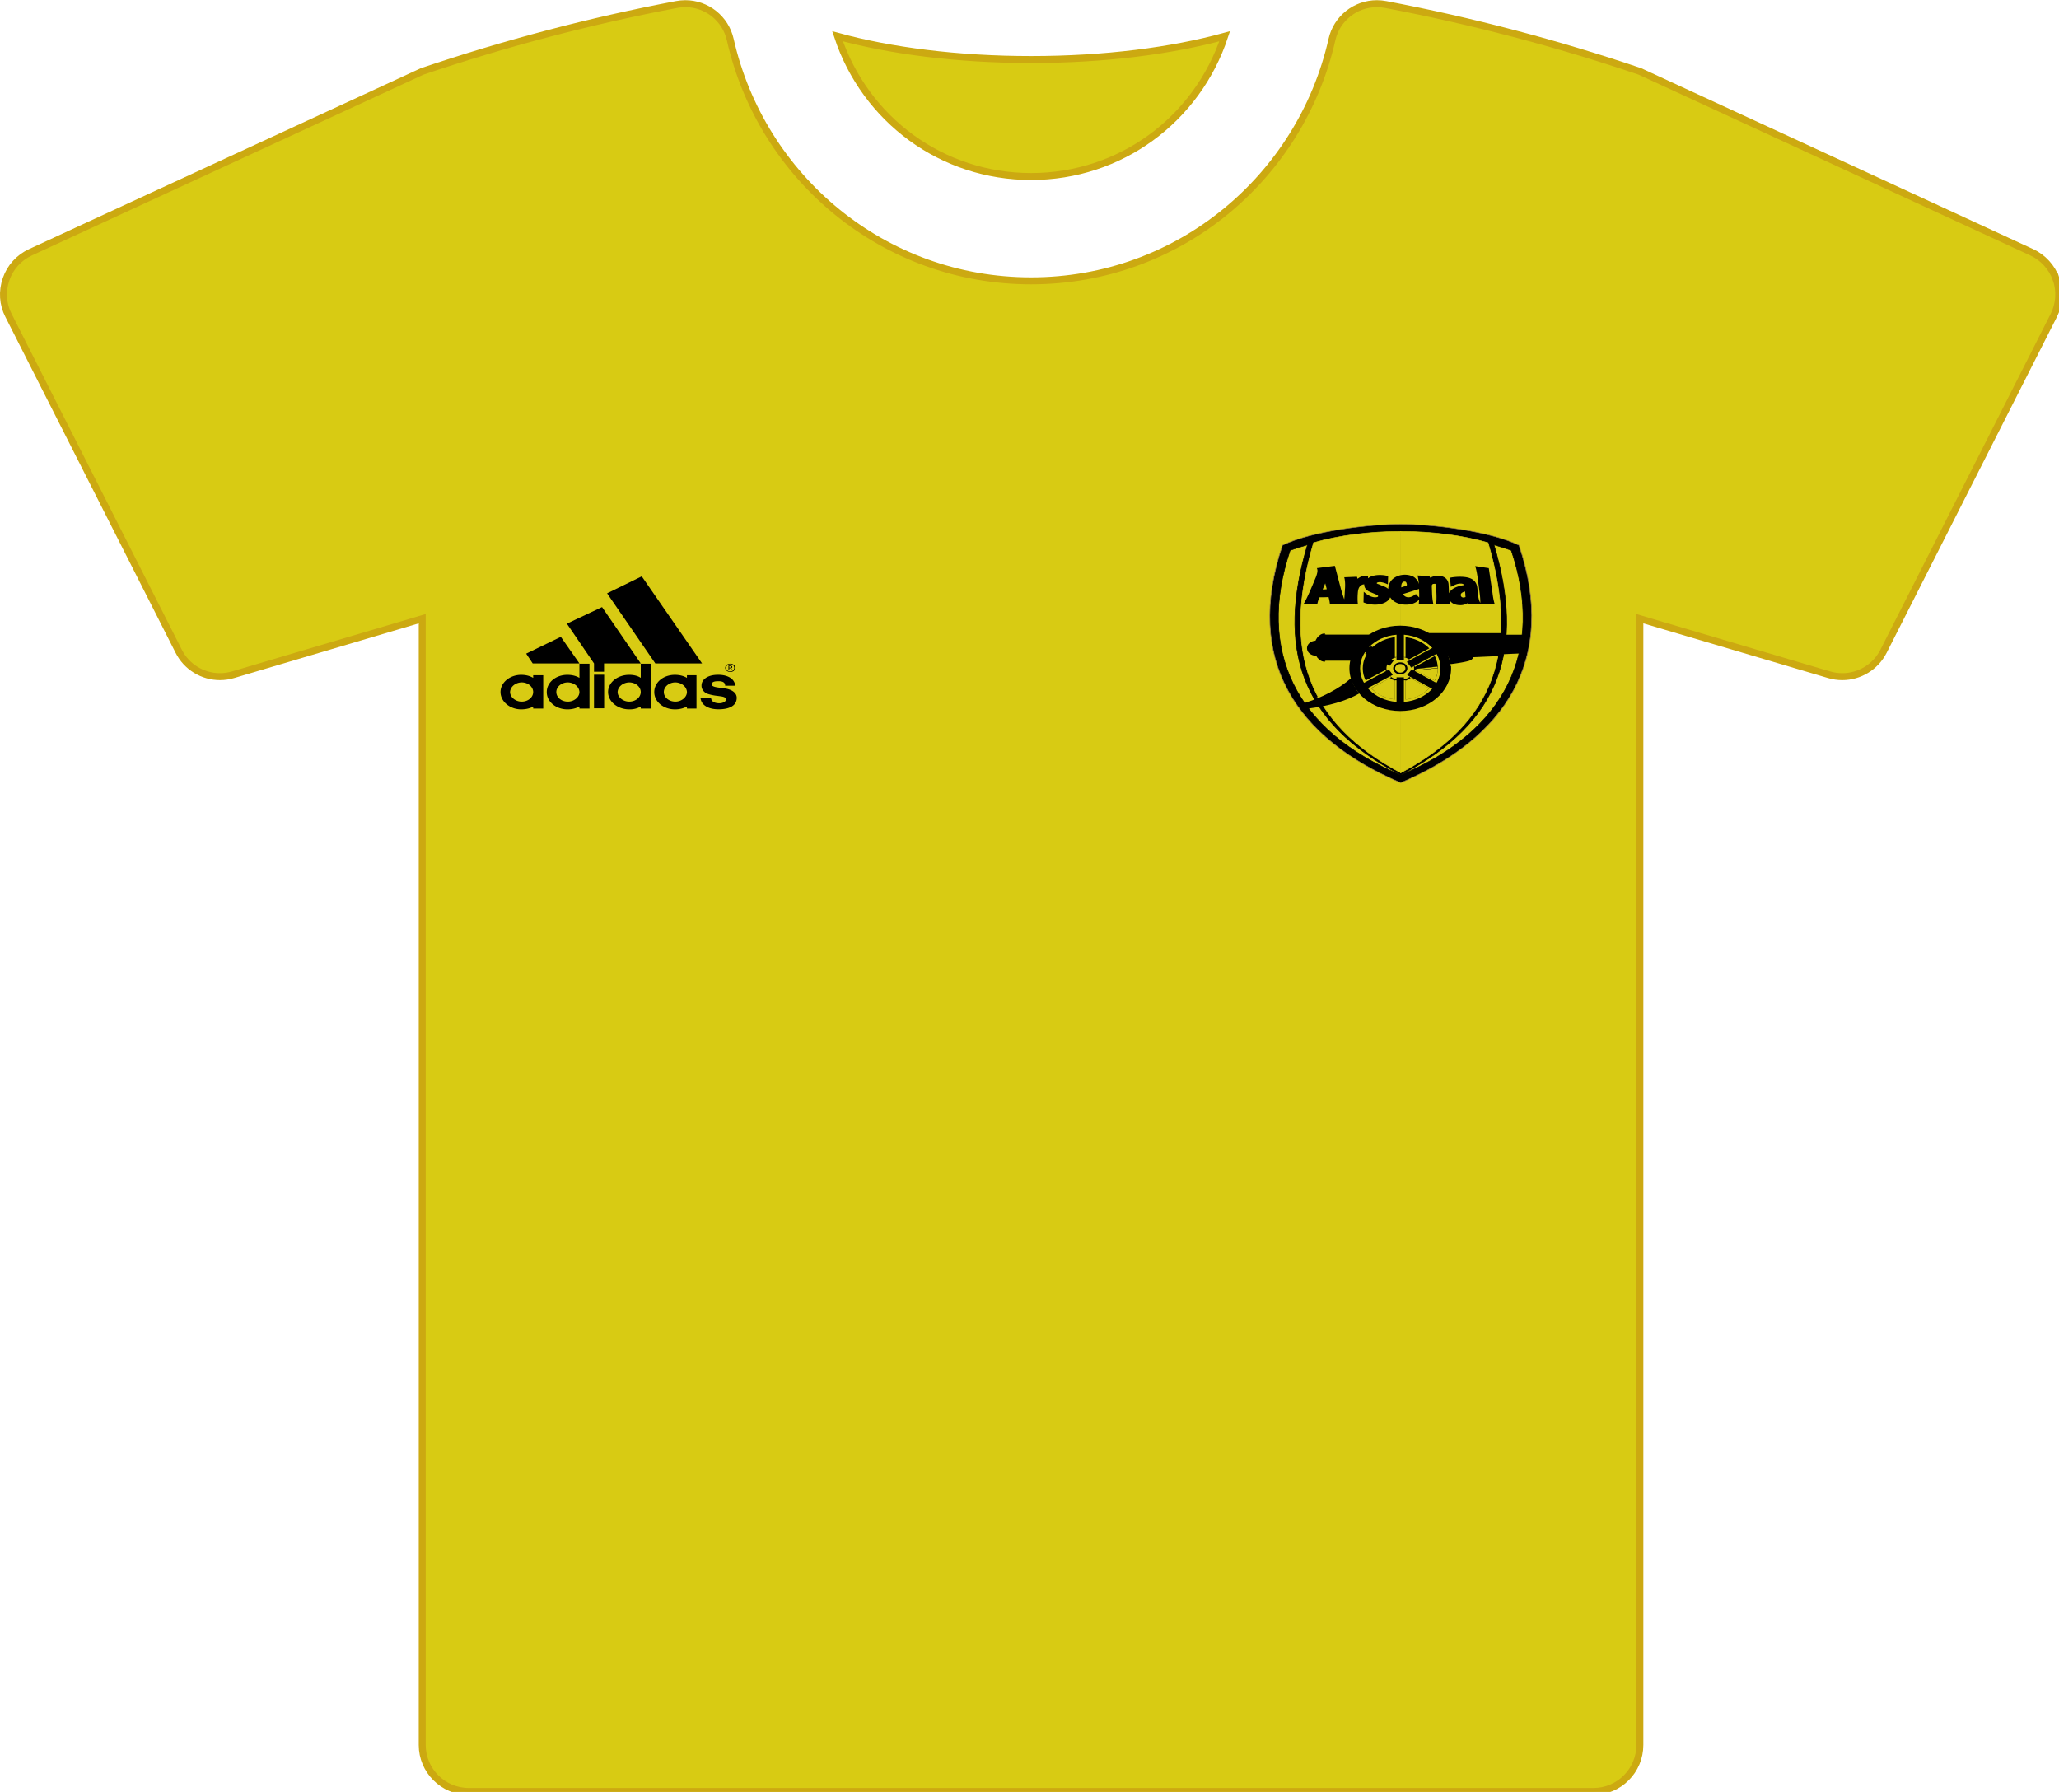 <?xml version="1.0" encoding="UTF-8" standalone="no"?>
<!-- Created with Inkscape (http://www.inkscape.org/) -->

<svg
   width="78.456mm"
   height="68.286mm"
   viewBox="0 0 78.456 68.286"
   version="1.1"
   id="svg5"
   xml:space="preserve"
   xmlns="http://www.w3.org/2000/svg"
   xmlns:svg="http://www.w3.org/2000/svg"><defs
     id="defs2"><linearGradient
       id="linearGradient27146"><stop
         style="stop-color:#228b22;stop-opacity:1;"
         offset="0"
         id="stop27144" /></linearGradient><linearGradient
       id="linearGradient24698"><stop
         style="stop-color:#000000;stop-opacity:1;"
         offset="0"
         id="stop24696" /></linearGradient><linearGradient
       id="linearGradient24690"><stop
         style="stop-color:#000000;stop-opacity:1;"
         offset="0"
         id="stop24688" /></linearGradient><linearGradient
       id="linearGradient24684"><stop
         style="stop-color:#191970;stop-opacity:1;"
         offset="0"
         id="stop24682" /></linearGradient><linearGradient
       id="linearGradient21415"><stop
         style="stop-color:#000000;stop-opacity:1;"
         offset="0"
         id="stop21413" /></linearGradient></defs><g
     id="layer1"
     style="display:inline"
     transform="translate(-732.865,-667.057)"><g
       id="g18517-92"
       transform="matrix(0.265,0,0,0.265,732.997,662.104)"
       style="display:inline;opacity:1;mix-blend-mode:lighten;fill:#d8cb13;fill-opacity:1;fill-rule:evenodd;stroke:#cca911;stroke-opacity:1;image-rendering:pixelated"><g
         id="g18485-1"
         style="fill:#d8cb13;fill-opacity:1;fill-rule:evenodd;stroke:#cca911;stroke-opacity:1">
	<path
   d="m 147.763,44.074 c 12.801,0 23.858,-8.162 27.83,-20.169 -7.578,2.086 -17.237,3.345 -27.83,3.345 -10.592,0 -20.251,-1.259 -27.828,-3.345 3.97,12.006 15.026,20.169 27.828,20.169 z"
   id="path18481-9"
   style="fill:#d8cb13;fill-opacity:1;fill-rule:evenodd;stroke:#cca911;stroke-opacity:1" />
	<path
   d="m 295.158,58.839 c -0.608,-1.706 -1.873,-3.109 -3.521,-3.873 l -56.343,-26.01 c -11.985,-4.06 -24.195,-7.267 -36.524,-9.611 -0.434,-0.085 -0.866,-0.126 -1.292,-0.126 -3.052,0 -5.785,2.107 -6.465,5.197 -4.502,19.82 -22.047,34.659 -43.251,34.659 -21.203,0 -38.749,-14.838 -43.25,-34.659 -0.688,-3.09 -3.416,-5.197 -6.466,-5.197 -0.426,0 -0.858,0.041 -1.292,0.126 -12.328,2.344 -24.538,5.551 -36.542,9.611 L 3.889,54.965 c -1.658,0.764 -2.932,2.167 -3.511,3.873 -0.599,1.726 -0.491,3.589 0.353,5.217 l 24.46,48.272 c 1.145,2.291 3.474,3.666 5.938,3.666 0.636,0 1.281,-0.092 1.917,-0.283 l 27.167,-8.052 v 161.97 c 0,3.678 3.001,6.678 6.689,6.678 h 161.723 c 3.678,0 6.67,-3.001 6.67,-6.678 V 107.66 l 27.186,8.052 c 0.636,0.191 1.28,0.283 1.915,0.283 2.459,0 4.779,-1.375 5.94,-3.666 l 24.469,-48.272 c 0.824,-1.629 0.942,-3.492 0.353,-5.218 z"
   id="path18483-0"
   style="fill:#d8cb13;fill-opacity:1;fill-rule:evenodd;stroke:#cca911;stroke-opacity:1" />
</g><g
         id="g18487-89"
         style="fill:#d8cb13;fill-opacity:1;fill-rule:evenodd;stroke:#cca911;stroke-opacity:1">
</g><g
         id="g18489-2"
         style="fill:#d8cb13;fill-opacity:1;fill-rule:evenodd;stroke:#cca911;stroke-opacity:1">
</g><g
         id="g18491-75"
         style="fill:#d8cb13;fill-opacity:1;fill-rule:evenodd;stroke:#cca911;stroke-opacity:1">
</g><g
         id="g18493-04"
         style="fill:#d8cb13;fill-opacity:1;fill-rule:evenodd;stroke:#cca911;stroke-opacity:1">
</g><g
         id="g18495-7"
         style="fill:#d8cb13;fill-opacity:1;fill-rule:evenodd;stroke:#cca911;stroke-opacity:1">
</g><g
         id="g18497-396"
         style="fill:#d8cb13;fill-opacity:1;fill-rule:evenodd;stroke:#cca911;stroke-opacity:1">
</g><g
         id="g18499-57"
         style="fill:#d8cb13;fill-opacity:1;fill-rule:evenodd;stroke:#cca911;stroke-opacity:1">
</g><g
         id="g18501-6"
         style="fill:#d8cb13;fill-opacity:1;fill-rule:evenodd;stroke:#cca911;stroke-opacity:1">
</g><g
         id="g18503-9"
         style="fill:#d8cb13;fill-opacity:1;fill-rule:evenodd;stroke:#cca911;stroke-opacity:1">
</g><g
         id="g18505-57"
         style="fill:#d8cb13;fill-opacity:1;fill-rule:evenodd;stroke:#cca911;stroke-opacity:1">
</g><g
         id="g18507-3"
         style="fill:#d8cb13;fill-opacity:1;fill-rule:evenodd;stroke:#cca911;stroke-opacity:1">
</g><g
         id="g18509-70"
         style="fill:#d8cb13;fill-opacity:1;fill-rule:evenodd;stroke:#cca911;stroke-opacity:1">
</g><g
         id="g18511-90"
         style="fill:#d8cb13;fill-opacity:1;fill-rule:evenodd;stroke:#cca911;stroke-opacity:1">
</g><g
         id="g18513-2"
         style="fill:#d8cb13;fill-opacity:1;fill-rule:evenodd;stroke:#cca911;stroke-opacity:1">
</g><g
         id="g18515-4"
         style="fill:#d8cb13;fill-opacity:1;fill-rule:evenodd;stroke:#cca911;stroke-opacity:1">
</g></g><g
       id="g15633"
       transform="matrix(0.262,0,0,0.262,732.996,662.144)"
       style="display:inline;opacity:1;mix-blend-mode:lighten;fill:none;fill-opacity:1;fill-rule:evenodd;image-rendering:pixelated"><g
         id="g15601"
         style="fill:none;fill-opacity:1;fill-rule:evenodd">
	<path
   d="m 147.763,44.074 c 12.801,0 23.858,-8.162 27.83,-20.169 -7.578,2.086 -17.237,3.345 -27.83,3.345 -10.592,0 -20.251,-1.259 -27.828,-3.345 3.97,12.006 15.026,20.169 27.828,20.169 z"
   id="path15597"
   style="fill:none;fill-opacity:1;fill-rule:evenodd" />
	<path
   d="m 295.158,58.839 c -0.608,-1.706 -1.873,-3.109 -3.521,-3.873 l -56.343,-26.01 c -11.985,-4.06 -24.195,-7.267 -36.524,-9.611 -0.434,-0.085 -0.866,-0.126 -1.292,-0.126 -3.052,0 -5.785,2.107 -6.465,5.197 -4.502,19.82 -22.047,34.659 -43.251,34.659 -21.203,0 -38.749,-14.838 -43.25,-34.659 -0.688,-3.09 -3.416,-5.197 -6.466,-5.197 -0.426,0 -0.858,0.041 -1.292,0.126 -12.328,2.344 -24.538,5.551 -36.542,9.611 L 3.889,54.965 c -1.658,0.764 -2.932,2.167 -3.511,3.873 -0.599,1.726 -0.491,3.589 0.353,5.217 l 24.46,48.272 c 1.145,2.291 3.474,3.666 5.938,3.666 0.636,0 1.281,-0.092 1.917,-0.283 l 27.167,-8.052 v 161.97 c 0,3.678 3.001,6.678 6.689,6.678 h 161.723 c 3.678,0 6.67,-3.001 6.67,-6.678 V 107.66 l 27.186,8.052 c 0.636,0.191 1.28,0.283 1.915,0.283 2.459,0 4.779,-1.375 5.94,-3.666 l 24.469,-48.272 c 0.824,-1.629 0.942,-3.492 0.353,-5.218 z"
   id="path15599"
   style="fill:none;fill-opacity:1;fill-rule:evenodd" />
</g><g
         id="g15603"
         style="fill:none;fill-opacity:1;fill-rule:evenodd">
</g><g
         id="g15605"
         style="fill:none;fill-opacity:1;fill-rule:evenodd">
</g><g
         id="g15607"
         style="fill:none;fill-opacity:1;fill-rule:evenodd">
</g><g
         id="g15609"
         style="fill:none;fill-opacity:1;fill-rule:evenodd">
</g><g
         id="g15611"
         style="fill:none;fill-opacity:1;fill-rule:evenodd">
</g><g
         id="g15613"
         style="fill:none;fill-opacity:1;fill-rule:evenodd">
</g><g
         id="g15615"
         style="fill:none;fill-opacity:1;fill-rule:evenodd">
</g><g
         id="g15617"
         style="fill:none;fill-opacity:1;fill-rule:evenodd">
</g><g
         id="g15619"
         style="fill:none;fill-opacity:1;fill-rule:evenodd">
</g><g
         id="g15621"
         style="fill:none;fill-opacity:1;fill-rule:evenodd">
</g><g
         id="g15623"
         style="fill:none;fill-opacity:1;fill-rule:evenodd">
</g><g
         id="g15625"
         style="fill:none;fill-opacity:1;fill-rule:evenodd">
</g><g
         id="g15627"
         style="fill:none;fill-opacity:1;fill-rule:evenodd">
</g><g
         id="g15629"
         style="fill:none;fill-opacity:1;fill-rule:evenodd">
</g><g
         id="g15631"
         style="fill:none;fill-opacity:1;fill-rule:evenodd">
</g></g><g
       id="g1307-9-6"
       transform="matrix(0.03,0,0,0.025,751.937,689.02)"
       style="display:inline;fill:#000000;fill-opacity:1"><g
         clip-path="url(#d)"
         transform="matrix(21.955,0,0,-21.955,-2044.076,10480)"
         id="g1264-2-5"
         style="fill:#000000;fill-opacity:1"><path
           d="m 105.72,468.11 c -0.639,0 -1.018,0.327 -1.047,0.798 h 0.611 c 0,-0.157 0.087,-0.366 0.465,-0.379 0.262,0 0.407,0.157 0.407,0.275 -0.029,0.183 -0.262,0.196 -0.494,0.236 a 2.389,2.389 0 0 0 -0.611,0.156 0.626,0.626 0 0 0 -0.32,0.563 c 0,0.419 0.35,0.746 0.96,0.746 0.582,0 0.96,-0.301 0.988,-0.759 h -0.581 c 0,0.117 -0.029,0.314 -0.378,0.314 -0.233,0 -0.378,-0.039 -0.407,-0.209 0,-0.236 0.494,-0.223 0.872,-0.314 0.349,-0.092 0.582,-0.314 0.582,-0.629 0,-0.576 -0.465,-0.798 -1.047,-0.798"
           id="path1262-6-1"
           style="fill:#000000;fill-opacity:1" /></g><path
         d="m 32.56,117.8 44.042,-25.578 23.624,40.53 H 40.86"
         id="path1266-1-6"
         style="fill:#000000;fill-opacity:1" /><path
         stroke-width="12.888"
         stroke="#000000"
         d="M 125.174,201.12 V 149.965"
         id="path1268-6-6"
         style="fill:#000000;fill-opacity:1;stroke:#000000;stroke-opacity:1" /><g
         clip-path="url(#c)"
         transform="matrix(21.955,0,0,-21.955,-2044.076,10480)"
         id="g1272-6-6"
         style="fill:#000000;fill-opacity:1"><path
           d="m 93.655,469.31 c 0,-0.366 0.32,-0.667 0.668,-0.667 0.379,0 0.669,0.301 0.669,0.667 0,0.353 -0.29,0.667 -0.669,0.667 a 0.692,0.692 0 0 1 -0.668,-0.667 m 0.639,-1.204 c -0.639,0 -1.191,0.537 -1.191,1.204 0,0.667 0.552,1.191 1.191,1.191 0.262,0 0.495,-0.066 0.698,-0.209 v 0.183 h 0.582 v -2.316 h -0.582 v 0.144 c -0.174,-0.131 -0.436,-0.197 -0.698,-0.197"
           id="path1270-8-4"
           style="fill:#000000;fill-opacity:1" /></g><path
         d="M 196.614,132.74 135.337,25.863 179.38,0 255.981,132.74"
         id="path1274-1-9"
         style="fill:#000000;fill-opacity:1" /><g
         clip-path="url(#b)"
         transform="matrix(21.955,0,0,-21.955,-2044.076,10480)"
         id="g1278-6-9"
         style="fill:#000000;fill-opacity:1"><path
           d="m 96.33,469.31 c 0,-0.366 0.291,-0.667 0.669,-0.667 0.348,0 0.669,0.301 0.669,0.667 a 0.693,0.693 0 0 1 -0.669,0.667 0.672,0.672 0 0 1 -0.669,-0.667 m 0.64,-1.204 a 1.19,1.19 0 0 0 -1.192,1.204 c 0,0.667 0.523,1.191 1.192,1.191 0.261,0 0.494,-0.066 0.698,-0.209 v 0.981 h 0.581 v -3.114 h -0.581 v 0.144 a 1.265,1.265 0 0 0 -0.698,-0.197"
           id="path1276-1-1"
           style="fill:#000000;fill-opacity:1" /></g><path
         d="m 84.27,72.119 44.68,-25.27 49.156,85.888 h -46.61 v 12.646 H 118.74 v -12.646"
         id="path1280-3-9"
         style="fill:#000000;fill-opacity:1" /><g
         clip-path="url(#a)"
         transform="matrix(21.955,0,0,-21.955,-2044.076,10480)"
         id="g1286-1-7"
         style="fill:#000000;fill-opacity:1"><path
           d="m 106.39,470.7 a 0.3,0.3 0 0 0 -0.291,0.288 0.3,0.3 0 0 0 0.291,0.288 0.283,0.283 0 0 0 0.291,-0.288 0.283,0.283 0 0 0 -0.291,-0.288 m 0,0.536 c -0.146,0 -0.233,-0.117 -0.233,-0.248 0,-0.131 0.087,-0.249 0.233,-0.249 0.145,0 0.232,0.118 0.232,0.249 0,0.131 -0.087,0.248 -0.232,0.248"
           id="path1282-9-5"
           style="fill:#000000;fill-opacity:1" /><path
           d="m 106.45,470.83 -0.058,0.131 h -0.058 v -0.131 h -0.044 v 0.314 h 0.131 c 0.029,0 0.087,-0.04 0.087,-0.092 a 0.093,0.093 0 0 0 -0.058,-0.091 l 0.058,-0.131 m -0.116,0.274 h -0.058 V 471 h 0.058 c 0.058,0 0.058,0.013 0.058,0.052 0,0.027 0,0.052 -0.058,0.052 m -3.842,-1.794 c 0,-0.366 0.291,-0.667 0.669,-0.667 0.349,0 0.668,0.301 0.668,0.667 a 0.691,0.691 0 0 1 -0.668,0.667 0.672,0.672 0 0 1 -0.669,-0.667 m 0.639,-1.204 a 1.19,1.19 0 0 0 -1.191,1.204 c 0,0.667 0.523,1.191 1.191,1.191 0.262,0 0.495,-0.066 0.698,-0.209 v 0.183 h 0.553 v -2.316 h -0.553 v 0.144 a 1.26,1.26 0 0 0 -0.698,-0.197 m -3.312,1.204 c 0,-0.366 0.32,-0.667 0.669,-0.667 0.378,0 0.669,0.301 0.669,0.667 a 0.672,0.672 0 0 1 -0.669,0.667 0.692,0.692 0 0 1 -0.669,-0.667 m 1.338,1.963 h 0.581 v -3.114 h -0.581 v 0.144 a 1.107,1.107 0 0 0 -0.669,-0.197 c -0.669,0 -1.221,0.537 -1.221,1.204 0,0.667 0.552,1.191 1.221,1.191 0.261,0 0.494,-0.066 0.669,-0.209 z"
           id="path1284-4-4"
           style="fill:#000000;fill-opacity:1" /></g></g><g
       id="g35381-6"
       transform="matrix(0.031,0,0,0.026,781.235,687.021)"
       style="display:inline"><path
         d="M 161.395,0.396 C 122.959,0.396 52.085,10.34 15.993,31.328 -31.527,199.803 33.1,314.37 161.395,379.396 289.69,314.37 354.318,199.236 306.797,31.33 270.667,10.34 199.83,0.396 161.395,0.396 Z"
         stroke-miterlimit="282"
         stroke-width="0.793"
         stroke="#9c824a"
         fill="#9c824a"
         id="path35255-7"
         style="fill:#000000;fill-opacity:1" /><path
         d="m 161.395,11.228 c -37.761,0 -80.278,4.83 -135.962,27.558 C -16.02,185.847 32.07,303.717 161.395,367.96 290.72,303.717 338.773,185.846 297.32,38.786 241.636,16.058 199.155,11.228 161.394,11.228 Z"
         stroke-miterlimit="282"
         stroke-width="0.793"
         stroke="#023474"
         fill="#023474"
         id="path35257-0"
         style="fill:#d8cb13;fill-opacity:1;stroke:#000000;stroke-opacity:1" /><path
         d="m 161.218,11.086 c -37.584,0 -77.936,5.575 -114.35,19.355 -37.76,150.577 -9.9,260.526 114.563,337.413 z m 0.213,356.768 C 285.893,290.967 313.718,181.018 275.956,30.441 239.544,16.661 199.226,11.086 161.644,11.086 Z"
         stroke-miterlimit="282"
         stroke-width="0.793"
         stroke="#ffffff"
         fill="#ffffff"
         id="path35259-8"
         style="fill:#000000;fill-opacity:1;stroke:#000000;stroke-opacity:1" /><path
         d="m 161.43,11.051 c -37.796,0 -76.054,5.717 -107.143,16.548 -39.11,157.822 -7.702,264.397 107.179,337.235 z"
         stroke-miterlimit="282"
         stroke-width="0.793"
         stroke="#ef0107"
         fill="#ef0107"
         id="path35261-1"
         style="fill:#d8cb13;fill-opacity:1;stroke:#d8cb13;stroke-opacity:1" /><path
         d="m 161.502,11.051 c 37.796,0 76.055,5.717 107.179,16.548 39.11,157.822 7.7,264.397 -107.214,337.235 z"
         stroke-miterlimit="282"
         stroke-width="0.793"
         stroke="#db0007"
         fill="#db0007"
         id="path35263-4"
         style="fill:#d8cb13;fill-opacity:1;stroke:#d8cb13;stroke-opacity:1" /><path
         d="m 112.597,249.203 c -16.68,11.437 -29.953,15.556 -45.356,19.64 l -9.298,-14.454 c 14.16,-7.173 28.818,-17.153 43.582,-31.606 1.242,14.026 7.77,23.97 11.072,26.42 z"
         fill="#ffffff"
         id="path35265-3"
         style="fill:#d8cb13;fill-opacity:1" /><path
         d="m 110.325,248.6 c -15.828,10.866 -37.868,18.431 -63.101,22.124 l -5.146,-7.812 c 21.613,-8.099 42.48,-20.172 58.665,-37.147 2.449,10.866 6.175,18.076 9.582,22.835 z"
         fill="#9c824a"
         id="path35267-4"
         style="fill:#000000;fill-opacity:1" /><path
         d="M 68.164,182.225 A 10.954,10.954 0 0 1 57.198,193.2 c -6.07,0 -11.002,-4.9 -11.002,-10.974 0,-6.073 4.933,-10.973 11.002,-10.973 6.069,0 10.966,4.9 10.966,10.973 z"
         fill="#ffffff"
         id="path35269-4"
         style="fill:#000000;fill-opacity:1" /><path
         d="m 66.992,160.597 v 41.41 h 32.615 c 2.129,-13.887 10.008,-28.625 27.859,-41.41 H 66.992"
         fill="#ffffff"
         id="path35271-9"
         style="fill:#d8cb13;fill-opacity:1" /><path
         d="m 68.306,202.006 c -7.276,0.106 -13.273,-9.02 -13.38,-20.456 -0.071,-11.436 5.75,-20.81 13.06,-20.953 h 0.25"
         fill="#ffffff"
         id="path35273-9"
         style="fill:#000000;fill-opacity:1" /><path
         d="m 63.55,182.225 c 0,4.688 -3.407,8.453 -7.595,8.453 -4.188,0 -7.595,-3.764 -7.595,-8.453 0,-4.688 3.407,-8.452 7.595,-8.452 4.188,0 7.595,3.764 7.595,8.452 z m 4.33,-19.461 v 37.217 h 32.367 c 2.555,-12.358 8.837,-25.498 24.523,-37.217 H 67.88"
         fill="#9c824a"
         id="path35275-3"
         style="fill:#000000;fill-opacity:1;stroke:#000000;stroke-opacity:1" /><path
         d="m 69.086,199.981 c -6.85,0.143 -12.457,-8.096 -12.563,-18.36 -0.071,-10.263 5.43,-18.716 12.279,-18.857 h 0.213"
         fill="#9c824a"
         id="path35277-2"
         style="fill:#000000;fill-opacity:1;stroke:#000000;stroke-opacity:1" /><path
         d="m 223.324,211.701 c 0,34.556 -27.965,62.54 -62.497,62.54 -34.496,0 -62.497,-27.984 -62.497,-62.54 0,-34.554 28,-62.539 62.497,-62.539 34.532,0 62.497,27.985 62.497,62.54 z"
         fill="#ffffff"
         id="path35279-5"
         style="fill:#000000;fill-opacity:1" /><path
         d="m 220.06,211.701 c 0,32.744 -26.511,59.271 -59.232,59.271 -32.686,0 -59.197,-26.527 -59.197,-59.27 0,-32.708 26.51,-59.272 59.197,-59.272 32.72,0 59.233,26.528 59.233,59.271 z"
         fill="#9c824a"
         id="path35281-5"
         style="fill:#000000;fill-opacity:1" /><path
         d="m 210.229,211.701 c 0,27.31 -22.111,49.436 -49.402,49.436 -27.256,0 -49.366,-22.126 -49.366,-49.436 0,-27.31 22.11,-49.435 49.366,-49.435 27.29,0 49.402,22.125 49.402,49.435 z"
         fill="#ffffff"
         id="path35283-5"
         style="fill:#d8cb13;fill-opacity:1" /><path
         d="m 206.965,211.701 c 0,25.498 -20.656,46.132 -46.138,46.132 -25.446,0 -46.101,-20.634 -46.101,-46.132 0,-25.498 20.655,-46.13 46.1,-46.13 25.483,-0.002 46.139,20.632 46.139,46.13 z"
         fill="#9c824a"
         id="path35285-5"
         style="fill:#000000;fill-opacity:1" /><path
         d="m 180.062,211.701 c 0.036,10.62 -8.588,19.25 -19.2,19.284 -10.646,0 -19.271,-8.629 -19.271,-19.248 v -0.036 c 0,-10.619 8.589,-19.248 19.235,-19.248 10.61,-0.035 19.235,8.595 19.235,19.213 v 0.035 z"
         fill="#ffffff"
         id="path35287-7"
         style="fill:#000000;fill-opacity:1" /><path
         d="m 177.792,211.701 c 0,9.377 -7.561,16.976 -16.93,16.976 -9.368,0 -16.963,-7.563 -17,-16.939 v -0.036 c 0,-9.375 7.596,-16.976 16.965,-16.976 9.369,0 16.965,7.565 16.965,16.94 z"
         fill="#9c824a"
         id="path35289-8"
         style="fill:#d8cb13;fill-opacity:1" /><path
         d="m 169.558,211.701 c 0,4.794 -3.904,8.7 -8.73,8.735 -4.791,0 -8.695,-3.905 -8.695,-8.735 0,-4.829 3.904,-8.7 8.695,-8.735 a 8.727,8.727 0 0 1 8.73,8.735 z"
         fill="#ffffff"
         id="path35291-2"
         style="fill:#000000;fill-opacity:1" /><path
         d="m 167.145,211.701 a 6.31,6.31 0 0 1 -6.317,6.321 6.31,6.31 0 0 1 -6.317,-6.32 c 0,-3.48 2.839,-6.32 6.317,-6.32 a 6.309,6.309 0 0 1 6.317,6.32 z"
         fill="#9c824a"
         id="path35293-0"
         style="fill:#d8cb13;fill-opacity:1" /><path
         fill="#ffffff"
         d="m 154.19,164.504 h 13.132 v 30.647 H 154.19 Z"
         id="path35295-0"
         style="fill:#d8cb13;fill-opacity:1" /><path
         fill="#9c824a"
         d="m 156.249,160.1 h 9.049 v 38.958 h -9.05 z"
         id="path35297-6"
         style="fill:#000000;fill-opacity:1" /><path
         fill="#ffffff"
         d="m 178.892,209.5 -7.133,-11.01 25.658,-16.692 7.169,11.01 z"
         id="path35299-7"
         style="fill:#d8cb13;fill-opacity:1" /><path
         fill="#9c824a"
         d="m 174.49,209.961 -4.932,-7.635 32.65,-21.202 4.934,7.6 z"
         id="path35301-3"
         style="fill:#000000;fill-opacity:1;stroke:#000000;stroke-opacity:1" /><path
         fill="#ffffff"
         d="m 123.563,241.675 -7.027,-11.116 25.872,-16.372 7.027,11.08 z"
         id="path35303-4"
         style="fill:#d8cb13;fill-opacity:1" /><path
         fill="#9c824a"
         d="m 118.808,242.065 -4.863,-7.67 32.864,-20.847 4.862,7.671 z"
         id="path35305-3"
         style="fill:#000000;fill-opacity:1" /><path
         fill="#ffffff"
         d="m 154.19,229.281 h 13.132 v 30.646 H 154.19 Z"
         id="path35307-9"
         style="fill:#d8cb13;fill-opacity:1" /><path
         fill="#9c824a"
         d="m 156.249,224.913 h 9.049 v 38.922 h -9.05 z"
         id="path35309-9"
         style="fill:#000000;fill-opacity:1" /><path
         d="m 148.016,226.013 c 1.775,1.491 3.726,2.841 6.175,3.871 l -0.071,27.345 c -12.386,-1.598 -21.755,-7.706 -28.853,-16.406 l 22.785,-14.81"
         stroke-miterlimit="282"
         stroke-width="0.311"
         stroke="#ef0107"
         fill="#ef0107"
         id="path35311-4"
         style="fill:#d8cb13;fill-opacity:1;stroke:#d8cb13;stroke-opacity:1" /><path
         d="m 173.603,226.12 c -1.81,1.456 -3.727,2.841 -6.175,3.835 l 0.035,27.346 c 12.386,-1.598 21.756,-7.706 28.854,-16.407 l -22.75,-14.773"
         stroke-miterlimit="282"
         stroke-width="0.311"
         stroke="#db0007"
         fill="#db0007"
         id="path35313-9"
         style="fill:#d8cb13;fill-opacity:1;stroke:#d8cb13;stroke-opacity:1" /><path
         d="m 179.814,214.65 27.114,-3.269 c 0.213,6.782 -1.42,12.75 -3.727,18.467 l -23.46,-15.199"
         fill="#db0007"
         id="path35315-1"
         style="fill:#d8cb13;fill-opacity:1" /><path
         d="m 179.85,214.542 c 0.106,-0.426 0.07,-0.816 0.249,-2.059 l 26.76,-3.48 c 0.106,1.243 0.035,1.704 0,2.272 z"
         stroke-miterlimit="282"
         stroke-width="0.311"
         stroke="#ffffff"
         fill="#ffffff"
         id="path35317-2"
         style="fill:#d8cb13;fill-opacity:1;stroke:#000000;stroke-opacity:1" /><path
         d="m 219.457,191.992 h 35.1 c -1.101,4.154 -2.166,8.38 -7.206,10.263 -8.056,3.02 -24.771,5.931 -24.771,5.931 -0.32,-4.582 -1.35,-10.798 -3.123,-16.194 z"
         fill="#ffffff"
         id="path35319-1"
         style="fill:#d8cb13;fill-opacity:1" /><path
         d="m 195.005,159.994 91.705,0.106 -3.23,33.524 -62.64,3.268 c -3.371,-14.987 -14.764,-29.298 -25.835,-36.898 z"
         fill="#ffffff"
         id="path35321-2"
         style="fill:#000000;fill-opacity:1" /><path
         d="m 198.269,162.373 117.08,0.106 -4.471,27.311 -90.854,4.475 c -3.585,-13.567 -11.782,-23.475 -21.755,-31.892 z"
         fill="#9c824a"
         id="path35323-1"
         style="fill:#000000;fill-opacity:1" /><path
         d="m 219.457,191.992 h 32.33 c -1.064,3.692 -1.81,7.066 -6.565,8.735 -7.56,2.7 -22.784,4.83 -22.784,4.83 -0.64,-4.438 -1.562,-8.949 -2.981,-13.565 z m -35.49,-80.687 c 0,1.492 -0.32,5.576 -0.496,6.712 h 18.17 c -1.101,-4.83 -1.598,-11.542 -1.74,-16.727 0,0.355 -0.318,-10.406 -0.318,-10.406 0,-0.746 0.319,-1.882 0.78,-2.237 0.64,-0.746 1.279,-0.746 2.06,-0.746 0.78,-0.355 2.2,-0.355 2.377,2.593 l 0.462,11.151 c 0.177,5.22 0.177,12.288 -0.462,16.372 h 17.497 c -0.143,-1.492 -0.64,-5.22 -0.781,-6.322 2.2,4.83 6.956,7.422 13.273,7.422 3.762,0 6.636,-1.457 8.837,-2.948 0,0.355 0.923,1.848 0.923,1.848 h 32.509 c -1.42,-4.83 -2.343,-11.542 -2.84,-16.727 L 269.64,64.853 252.924,61.87 c 1.42,4.83 2.379,11.897 2.98,16.727 l 2.556,23.44 c 0.462,4.083 0.782,8.558 0.782,13.387 v 0.355 l -0.64,-1.492 c -1.277,-2.983 -1.881,-6.676 -2.378,-12.252 l -0.603,-7.458 c -0.958,-11.897 -7.417,-17.083 -21.65,-17.083 -2.341,0 -8.34,0.355 -11.994,1.492 l 0.958,13.353 3.798,-2.202 c 3.159,-1.882 5.5,-2.628 8.339,-2.628 2.237,0 3.656,0.747 4.295,2.238 -2.696,0.39 -5.68,1.136 -9.014,2.592 -5.04,2.237 -8.2,5.61 -9.618,9.304 v -0.355 L 220.238,89 c -0.283,-7.813 -5.358,-12.998 -13.096,-12.998 -3.442,0 -6.602,1.101 -9.44,2.983 -0.177,-0.39 -0.32,-0.747 -0.497,-1.137 l -0.64,-1.492 -14.515,-0.746 c 0.639,2.628 1.598,10.051 1.74,12.644 -0.782,-3.694 -2.84,-7.778 -6.638,-10.76 -2.98,-1.883 -6.778,-2.984 -10.717,-2.984 -5.36,0 -10.896,2.237 -14.516,5.966 -3.797,3.693 -5.68,8.914 -5.856,14.845 -1.42,-1.492 -3.3,-2.948 -5.501,-3.693 l -6.637,-3.374 h -0.32 c -1.56,-0.747 -1.738,-1.102 -1.738,-1.457 0.178,-0.746 1.739,-1.492 3.798,-1.492 2.839,0 6.779,1.492 9.937,3.34 l 0.319,-11.898 C 143.543,75.61 140.243,74.9 135.487,74.9 c -2.52,0 -7.24,0.355 -11.357,2.592 a 43.082,43.082 0 0 0 -2.981,2.238 l 0.142,-3.375 c -3.797,-0.71 -7.88,-0.71 -12.92,4.12 -0.176,-0.39 -0.496,-2.238 -0.815,-2.983 l -15.615,0.746 c 1.1,4.44 1.277,10.761 0.958,16.337 l -0.32,5.966 v 0.746 c -0.177,2.983 -0.318,6.321 -0.638,9.304 -1.278,-4.12 -2.662,-9.695 -3.798,-14.134 L 80.407,61.512 58.332,64.85 c 0.142,0.355 0.46,1.492 0.639,2.592 0.143,1.492 0.143,4.475 -1.916,10.796 -3.62,10.016 -8.66,25.286 -13.557,36.046 -0.64,1.492 -1.916,3.73 -1.916,3.73 h 17.212 c 0.32,-2.594 1.42,-7.068 2.52,-10.407 2.378,0 8.518,0 11.356,-0.39 0.639,2.627 1.278,5.965 1.456,8.202 l 0.284,2.593 h 34.425 c -0.781,-5.576 -0.462,-12.999 -0.177,-17.118 0.319,-4.83 1.277,-8.168 3.336,-10.015 1.56,-1.882 3.3,-2.237 4.578,-2.237 -0.177,6.676 4.082,9.66 7.879,11.506 l 6.778,3.373 c 2.378,1.492 2.378,1.847 2.378,2.593 -0.142,1.101 -2.06,1.492 -3.797,1.492 -3.62,0 -8.518,-2.238 -13.877,-8.168 l -0.32,15.59 c 4.26,2.237 9.619,3.338 14.375,3.338 7.879,0 16.254,-3.694 18.455,-10.76 3.939,7.421 11.676,10.76 19.27,10.76 6.778,0.006 11.817,-2.197 16.254,-7.06 z M 65.43,96.07 c 0.958,-2.592 1.738,-4.83 3.158,-8.914 0.958,4.084 1.419,6.677 1.88,8.56 -1.88,0.354 -2.838,0.354 -5.038,0.354 z m 96.603,-4.084 c 0,-5.185 1.88,-7.422 3.763,-7.422 0.639,0 2.058,-0.39 2.696,2.237 0.319,1.101 0.46,1.847 0.46,2.202 0,1.492 -0.78,1.882 -1.737,1.882 v 0.355 c 0,0 -2.662,0.746 -5.182,1.882 z m 17.993,10.796 c -3.337,2.948 -5.714,4.83 -9.653,4.83 -3.158,-0.39 -5.04,-2.238 -6.14,-4.83 3.3,-1.136 16.077,-5.966 19.732,-7.458 0,2.983 0.143,6.321 0.143,6.321 v 6.322 z m 58.842,5.186 c -2.98,0 -3.62,-2.238 -3.762,-3.694 0.142,-1.492 0.603,-3.729 5.358,-5.22 a 93.08,93.08 0 0 0 0.319,3.338 v 1.491 c 0.143,1.136 0.143,2.237 0.284,3.338 -0.602,0.391 -1.382,0.391 -2.2,0.747"
         fill="#9c824a"
         id="path35325-6"
         style="fill:#000000;fill-opacity:1" /><path
         d="m 143.224,78.597 c -1.561,-0.355 -3.94,-1.1 -7.736,-1.1 -2.981,0 -6.921,0.745 -9.938,2.237 -3.478,2.237 -5.998,5.185 -6.14,8.56 -0.32,5.184 2.378,7.421 6.317,9.268 2.662,1.492 5.217,2.983 6.779,3.73 2.058,1.1 3.939,2.236 3.797,4.83 -0.177,2.592 -2.555,4.474 -6.494,4.474 -3.301,0 -8.021,-2.237 -11.357,-5.22 l -0.142,7.812 c 2.839,1.492 7.417,2.237 11.676,2.237 7.24,0 16.254,-3.338 16.396,-11.542 0.177,-6.32 -4.258,-8.559 -6.92,-10.015 -2.697,-1.136 -5.395,-2.627 -6.636,-2.983 -1.278,-0.746 -3.798,-1.49 -3.62,-4.475 0.284,-2.592 3.3,-3.729 6.459,-3.729 2.662,0 5.359,0.746 7.417,1.882 M 78.384,64.853 61.633,67.09 c 0.32,2.238 -0.32,6.677 -2.058,11.897 -3.442,10.015 -9.121,26.741 -13.558,36.436 h 10.435 c 0.603,-3.373 1.384,-6.32 2.98,-10.405 l 15.475,-0.39 c 0.603,2.982 1.739,7.812 1.88,10.795 h 14.055 c -1.74,-4.119 -3.94,-12.643 -5.358,-18.609 z m -16.751,33.81 7.595,-21.913 4.579,21.557 m 44.646,-19.71 -0.32,7.458 c -2.52,-0.39 -5.677,0.355 -8.197,2.948 -2.201,2.237 -3.62,5.576 -3.94,11.542 -0.32,4.83 -0.461,10.406 -0.177,14.88 h -11.82 c 0.782,-4.474 1.102,-9.66 1.243,-14.524 l 0.319,-5.93 C 95.88,90.141 95.88,85.311 95.1,80.836 l 10.434,-0.355 c 0.462,1.492 0.78,4.084 0.604,6.676 4.578,-7.069 9.014,-8.56 12.315,-8.56 M 267.297,67.09 256.543,65.208 c 1.1,4.866 1.42,8.204 2.059,13.033 l 2.52,23.404 c 0.497,4.83 0.959,9.305 0.816,13.78 h 11.677 c -1.136,-4.475 -1.597,-8.95 -2.06,-13.78 m -52.417,13.779 c -0.604,-4.474 -0.924,-8.949 -1.102,-13.779 l -0.461,-12.252 c -0.32,-6.712 -4.116,-10.405 -10.434,-10.405 -3.442,0 -7.56,1.101 -11.037,5.575 -0.142,-1.136 -0.64,-4.084 -1.277,-5.575 l -9.44,-0.39 c 0.78,4.474 1.1,8.913 1.24,13.743 l 0.179,9.304 c 0.142,4.83 0,9.305 -0.32,13.78 h 11.819 c -0.604,-4.475 -0.923,-8.95 -1.101,-13.78 l -0.32,-10.405 c -0.141,-3.729 2.698,-6.322 5.538,-6.322 3.3,0 4.897,2.237 5.04,5.576 l 0.496,11.151 c 0.143,4.83 0.143,9.305 -0.177,13.78 m 48.301,-10e-4 c -1.42,-3.729 -2.2,-8.203 -2.52,-13.033 l -0.64,-7.423 c -0.64,-8.914 -4.4,-14.88 -18.951,-14.88 -2.52,0 -6.14,0.391 -9.12,1.101 l 0.46,6.712 c 2.98,-1.847 5.999,-3.338 9.796,-3.338 3.939,0 7.24,1.847 7.56,7.422 -3.798,0.391 -7.276,1.101 -11.215,2.983 -4.4,1.847 -8.98,5.576 -8.518,11.506 0.46,6.712 5.536,9.695 11.854,9.695 4.897,0 8.198,-2.237 10.079,-4.474 0.319,1.491 0.816,2.592 1.277,3.73 h 9.938 z m -17.213,-4.83 c -3.48,0 -6.316,-1.882 -6.46,-5.966 0,-4.084 2.52,-7.422 10.577,-8.559 l 0.462,6.322 c 0.177,2.237 0.177,3.73 0.496,5.576 -1.134,1.491 -3.016,2.237 -5.075,2.627 M 175.59,79.733 c -2.695,-1.882 -5.854,-2.628 -9.154,-2.628 -7.737,0 -17.994,5.576 -17.675,19.71 0.142,14.49 11.215,18.964 18.952,18.964 6.778,0 10.896,-2.593 14.195,-5.93 l -2.378,-3.375 c -1.738,1.492 -4.578,3.73 -9.156,3.73 -4.898,-0.356 -8.021,-3.73 -9.76,-8.915 l 21.436,-7.813 c -0.64,-7.066 -3.158,-11.15 -6.46,-13.743 z m -7.416,13.744 -8.518,3.338 c -0.177,-1.49 -0.32,-2.983 -0.32,-4.83 0,-8.559 4.72,-10.05 6.317,-10.05 2.52,-0.355 4.72,1.136 5.536,4.12 0.924,3.338 0.605,6.321 -3.015,7.422 m -17.674,102.598 -7.205,11.01 -25.623,-16.798 7.204,-10.974 z"
         fill="#ffffff"
         id="path35327-7"
         style="fill:#000000" /><path
         fill="#9c824a"
         d="m 152.807,200.265 -4.97,7.601 -32.543,-21.344 4.969,-7.6 z"
         id="path35329-5"
         style="fill:#000000;fill-opacity:1" /><path
         fill="#ffffff"
         d="m 205.189,231.02 -7.204,11.01 -25.623,-16.798 7.204,-11.01 z"
         id="path35331-7"
         style="fill:#d8cb13;fill-opacity:1" /><path
         fill="#9c824a"
         d="m 207.497,235.211 -4.97,7.565 -32.544,-21.309 4.969,-7.599 z"
         id="path35333-0"
         style="fill:#000000;fill-opacity:1;stroke:#000000;stroke-opacity:1" /></g></g><style
     id="style2"
     type="text/css">.st0{fill:#00285e}.st1{fill:#fff}.st2{fill:#6caddf}.st6{fill:#ffc758}.st8{fill:#d4a11e}</style></svg>
